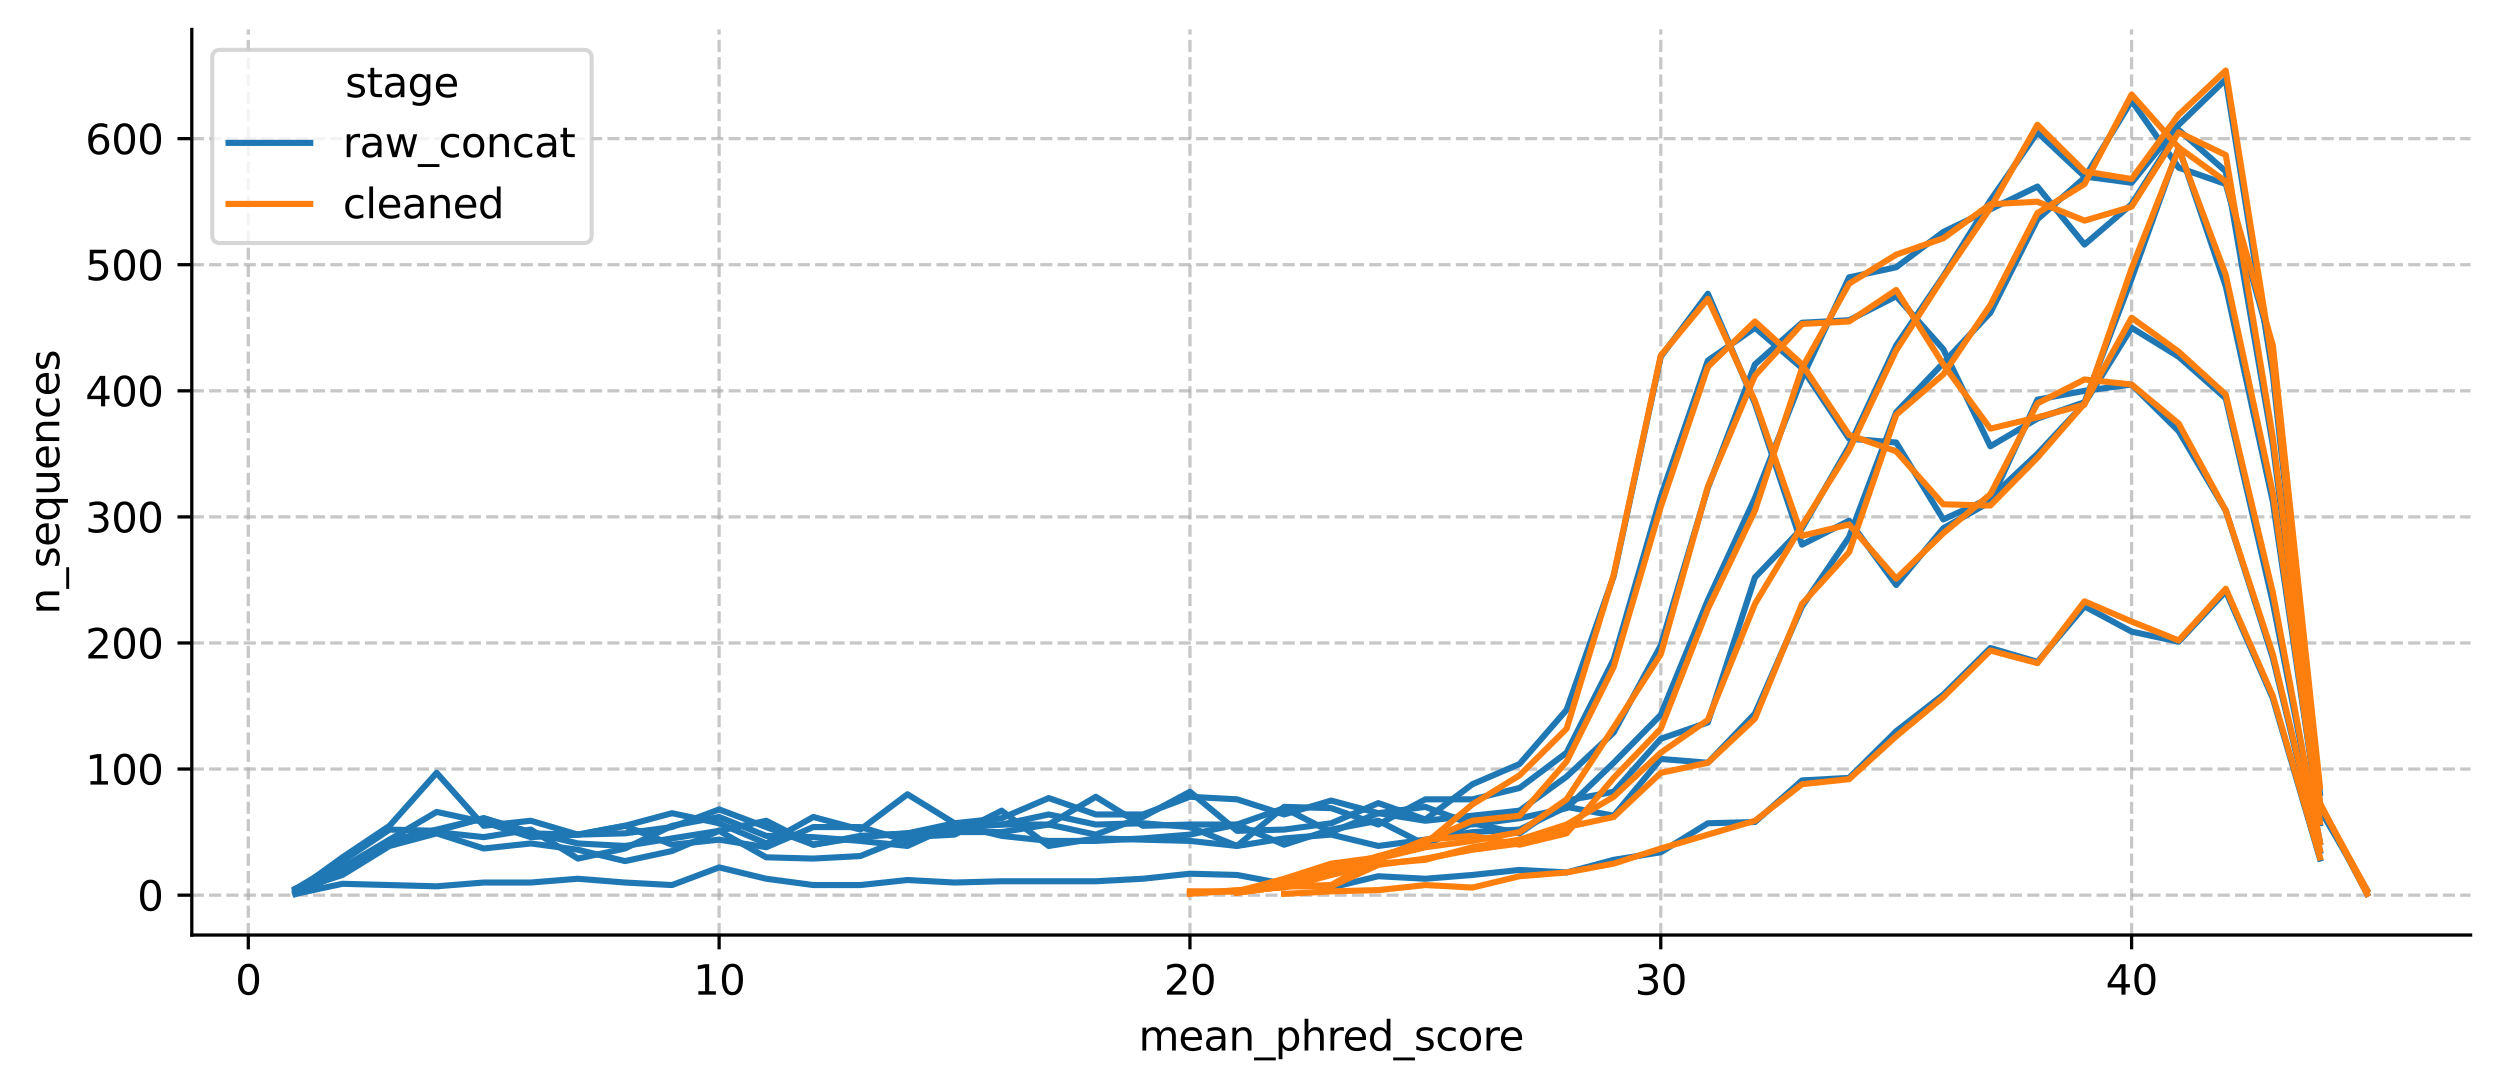<?xml version="1.0" encoding="utf-8" standalone="no"?>
<!DOCTYPE svg PUBLIC "-//W3C//DTD SVG 1.1//EN"
  "http://www.w3.org/Graphics/SVG/1.1/DTD/svg11.dtd">
<svg xmlns:xlink="http://www.w3.org/1999/xlink" width="612.166pt" height="266.794pt" viewBox="0 0 612.166 266.794" xmlns="http://www.w3.org/2000/svg" version="1.1">
 <defs>
  <style type="text/css">*{stroke-linejoin: round; stroke-linecap: butt}</style>
 </defs>
 <g id="figure_1">
  <g id="patch_1">
   <path d="M 0 266.794 
L 612.166 266.794 
L 612.166 0 
L 0 0 
z
" style="fill: #ffffff"/>
  </g>
  <g id="axes_1">
   <g id="patch_2">
    <path d="M 46.966 228.96 
L 604.966 228.96 
L 604.966 7.2 
L 46.966 7.2 
z
" style="fill: #ffffff"/>
   </g>
   <g id="matplotlib.axis_1">
    <g id="xtick_1">
     <g id="line2d_1">
      <path d="M 60.8 228.96 
L 60.8 7.2 
" clip-path="url(#pabe47f60f9)" style="fill: none; stroke-dasharray: 2.96,1.28; stroke-dashoffset: 0; stroke: #b0b0b0; stroke-opacity: 0.7; stroke-width: 0.8"/>
     </g>
     <g id="line2d_2">
      <defs>
       <path id="mdebe758a65" d="M 0 0 
L 0 3.5 
" style="stroke: #000000; stroke-width: 0.8"/>
      </defs>
      <g>
       <use xlink:href="#mdebe758a65" x="60.8" y="228.96" style="stroke: #000000; stroke-width: 0.8"/>
      </g>
     </g>
     <g id="text_1">
      <!-- 0 -->
      <g transform="translate(57.619 243.558) scale(0.1 -0.1)">
       <defs>
        <path id="DejaVuSans-30" d="M 2034 4250 
Q 1547 4250 1301 3770 
Q 1056 3291 1056 2328 
Q 1056 1369 1301 889 
Q 1547 409 2034 409 
Q 2525 409 2770 889 
Q 3016 1369 3016 2328 
Q 3016 3291 2770 3770 
Q 2525 4250 2034 4250 
z
M 2034 4750 
Q 2819 4750 3233 4129 
Q 3647 3509 3647 2328 
Q 3647 1150 3233 529 
Q 2819 -91 2034 -91 
Q 1250 -91 836 529 
Q 422 1150 422 2328 
Q 422 3509 836 4129 
Q 1250 4750 2034 4750 
z
" transform="scale(0.016)"/>
       </defs>
       <use xlink:href="#DejaVuSans-30"/>
      </g>
     </g>
    </g>
    <g id="xtick_2">
     <g id="line2d_3">
      <path d="M 176.09 228.96 
L 176.09 7.2 
" clip-path="url(#pabe47f60f9)" style="fill: none; stroke-dasharray: 2.96,1.28; stroke-dashoffset: 0; stroke: #b0b0b0; stroke-opacity: 0.7; stroke-width: 0.8"/>
     </g>
     <g id="line2d_4">
      <g>
       <use xlink:href="#mdebe758a65" x="176.09" y="228.96" style="stroke: #000000; stroke-width: 0.8"/>
      </g>
     </g>
     <g id="text_2">
      <!-- 10 -->
      <g transform="translate(169.727 243.558) scale(0.1 -0.1)">
       <defs>
        <path id="DejaVuSans-31" d="M 794 531 
L 1825 531 
L 1825 4091 
L 703 3866 
L 703 4441 
L 1819 4666 
L 2450 4666 
L 2450 531 
L 3481 531 
L 3481 0 
L 794 0 
L 794 531 
z
" transform="scale(0.016)"/>
       </defs>
       <use xlink:href="#DejaVuSans-31"/>
       <use xlink:href="#DejaVuSans-30" x="63.623"/>
      </g>
     </g>
    </g>
    <g id="xtick_3">
     <g id="line2d_5">
      <path d="M 291.379 228.96 
L 291.379 7.2 
" clip-path="url(#pabe47f60f9)" style="fill: none; stroke-dasharray: 2.96,1.28; stroke-dashoffset: 0; stroke: #b0b0b0; stroke-opacity: 0.7; stroke-width: 0.8"/>
     </g>
     <g id="line2d_6">
      <g>
       <use xlink:href="#mdebe758a65" x="291.379" y="228.96" style="stroke: #000000; stroke-width: 0.8"/>
      </g>
     </g>
     <g id="text_3">
      <!-- 20 -->
      <g transform="translate(285.016 243.558) scale(0.1 -0.1)">
       <defs>
        <path id="DejaVuSans-32" d="M 1228 531 
L 3431 531 
L 3431 0 
L 469 0 
L 469 531 
Q 828 903 1448 1529 
Q 2069 2156 2228 2338 
Q 2531 2678 2651 2914 
Q 2772 3150 2772 3378 
Q 2772 3750 2511 3984 
Q 2250 4219 1831 4219 
Q 1534 4219 1204 4116 
Q 875 4013 500 3803 
L 500 4441 
Q 881 4594 1212 4672 
Q 1544 4750 1819 4750 
Q 2544 4750 2975 4387 
Q 3406 4025 3406 3419 
Q 3406 3131 3298 2873 
Q 3191 2616 2906 2266 
Q 2828 2175 2409 1742 
Q 1991 1309 1228 531 
z
" transform="scale(0.016)"/>
       </defs>
       <use xlink:href="#DejaVuSans-32"/>
       <use xlink:href="#DejaVuSans-30" x="63.623"/>
      </g>
     </g>
    </g>
    <g id="xtick_4">
     <g id="line2d_7">
      <path d="M 406.668 228.96 
L 406.668 7.2 
" clip-path="url(#pabe47f60f9)" style="fill: none; stroke-dasharray: 2.96,1.28; stroke-dashoffset: 0; stroke: #b0b0b0; stroke-opacity: 0.7; stroke-width: 0.8"/>
     </g>
     <g id="line2d_8">
      <g>
       <use xlink:href="#mdebe758a65" x="406.668" y="228.96" style="stroke: #000000; stroke-width: 0.8"/>
      </g>
     </g>
     <g id="text_4">
      <!-- 30 -->
      <g transform="translate(400.306 243.558) scale(0.1 -0.1)">
       <defs>
        <path id="DejaVuSans-33" d="M 2597 2516 
Q 3050 2419 3304 2112 
Q 3559 1806 3559 1356 
Q 3559 666 3084 287 
Q 2609 -91 1734 -91 
Q 1441 -91 1130 -33 
Q 819 25 488 141 
L 488 750 
Q 750 597 1062 519 
Q 1375 441 1716 441 
Q 2309 441 2620 675 
Q 2931 909 2931 1356 
Q 2931 1769 2642 2001 
Q 2353 2234 1838 2234 
L 1294 2234 
L 1294 2753 
L 1863 2753 
Q 2328 2753 2575 2939 
Q 2822 3125 2822 3475 
Q 2822 3834 2567 4026 
Q 2313 4219 1838 4219 
Q 1578 4219 1281 4162 
Q 984 4106 628 3988 
L 628 4550 
Q 988 4650 1302 4700 
Q 1616 4750 1894 4750 
Q 2613 4750 3031 4423 
Q 3450 4097 3450 3541 
Q 3450 3153 3228 2886 
Q 3006 2619 2597 2516 
z
" transform="scale(0.016)"/>
       </defs>
       <use xlink:href="#DejaVuSans-33"/>
       <use xlink:href="#DejaVuSans-30" x="63.623"/>
      </g>
     </g>
    </g>
    <g id="xtick_5">
     <g id="line2d_9">
      <path d="M 521.957 228.96 
L 521.957 7.2 
" clip-path="url(#pabe47f60f9)" style="fill: none; stroke-dasharray: 2.96,1.28; stroke-dashoffset: 0; stroke: #b0b0b0; stroke-opacity: 0.7; stroke-width: 0.8"/>
     </g>
     <g id="line2d_10">
      <g>
       <use xlink:href="#mdebe758a65" x="521.957" y="228.96" style="stroke: #000000; stroke-width: 0.8"/>
      </g>
     </g>
     <g id="text_5">
      <!-- 40 -->
      <g transform="translate(515.595 243.558) scale(0.1 -0.1)">
       <defs>
        <path id="DejaVuSans-34" d="M 2419 4116 
L 825 1625 
L 2419 1625 
L 2419 4116 
z
M 2253 4666 
L 3047 4666 
L 3047 1625 
L 3713 1625 
L 3713 1100 
L 3047 1100 
L 3047 0 
L 2419 0 
L 2419 1100 
L 313 1100 
L 313 1709 
L 2253 4666 
z
" transform="scale(0.016)"/>
       </defs>
       <use xlink:href="#DejaVuSans-34"/>
       <use xlink:href="#DejaVuSans-30" x="63.623"/>
      </g>
     </g>
    </g>
    <g id="text_6">
     <!-- mean_phred_score -->
     <g transform="translate(278.816 257.237) scale(0.1 -0.1)">
      <defs>
       <path id="DejaVuSans-6d" d="M 3328 2828 
Q 3544 3216 3844 3400 
Q 4144 3584 4550 3584 
Q 5097 3584 5394 3201 
Q 5691 2819 5691 2113 
L 5691 0 
L 5113 0 
L 5113 2094 
Q 5113 2597 4934 2840 
Q 4756 3084 4391 3084 
Q 3944 3084 3684 2787 
Q 3425 2491 3425 1978 
L 3425 0 
L 2847 0 
L 2847 2094 
Q 2847 2600 2669 2842 
Q 2491 3084 2119 3084 
Q 1678 3084 1418 2786 
Q 1159 2488 1159 1978 
L 1159 0 
L 581 0 
L 581 3500 
L 1159 3500 
L 1159 2956 
Q 1356 3278 1631 3431 
Q 1906 3584 2284 3584 
Q 2666 3584 2933 3390 
Q 3200 3197 3328 2828 
z
" transform="scale(0.016)"/>
       <path id="DejaVuSans-65" d="M 3597 1894 
L 3597 1613 
L 953 1613 
Q 991 1019 1311 708 
Q 1631 397 2203 397 
Q 2534 397 2845 478 
Q 3156 559 3463 722 
L 3463 178 
Q 3153 47 2828 -22 
Q 2503 -91 2169 -91 
Q 1331 -91 842 396 
Q 353 884 353 1716 
Q 353 2575 817 3079 
Q 1281 3584 2069 3584 
Q 2775 3584 3186 3129 
Q 3597 2675 3597 1894 
z
M 3022 2063 
Q 3016 2534 2758 2815 
Q 2500 3097 2075 3097 
Q 1594 3097 1305 2825 
Q 1016 2553 972 2059 
L 3022 2063 
z
" transform="scale(0.016)"/>
       <path id="DejaVuSans-61" d="M 2194 1759 
Q 1497 1759 1228 1600 
Q 959 1441 959 1056 
Q 959 750 1161 570 
Q 1363 391 1709 391 
Q 2188 391 2477 730 
Q 2766 1069 2766 1631 
L 2766 1759 
L 2194 1759 
z
M 3341 1997 
L 3341 0 
L 2766 0 
L 2766 531 
Q 2569 213 2275 61 
Q 1981 -91 1556 -91 
Q 1019 -91 701 211 
Q 384 513 384 1019 
Q 384 1609 779 1909 
Q 1175 2209 1959 2209 
L 2766 2209 
L 2766 2266 
Q 2766 2663 2505 2880 
Q 2244 3097 1772 3097 
Q 1472 3097 1187 3025 
Q 903 2953 641 2809 
L 641 3341 
Q 956 3463 1253 3523 
Q 1550 3584 1831 3584 
Q 2591 3584 2966 3190 
Q 3341 2797 3341 1997 
z
" transform="scale(0.016)"/>
       <path id="DejaVuSans-6e" d="M 3513 2113 
L 3513 0 
L 2938 0 
L 2938 2094 
Q 2938 2591 2744 2837 
Q 2550 3084 2163 3084 
Q 1697 3084 1428 2787 
Q 1159 2491 1159 1978 
L 1159 0 
L 581 0 
L 581 3500 
L 1159 3500 
L 1159 2956 
Q 1366 3272 1645 3428 
Q 1925 3584 2291 3584 
Q 2894 3584 3203 3211 
Q 3513 2838 3513 2113 
z
" transform="scale(0.016)"/>
       <path id="DejaVuSans-5f" d="M 3263 -1063 
L 3263 -1509 
L -63 -1509 
L -63 -1063 
L 3263 -1063 
z
" transform="scale(0.016)"/>
       <path id="DejaVuSans-70" d="M 1159 525 
L 1159 -1331 
L 581 -1331 
L 581 3500 
L 1159 3500 
L 1159 2969 
Q 1341 3281 1617 3432 
Q 1894 3584 2278 3584 
Q 2916 3584 3314 3078 
Q 3713 2572 3713 1747 
Q 3713 922 3314 415 
Q 2916 -91 2278 -91 
Q 1894 -91 1617 61 
Q 1341 213 1159 525 
z
M 3116 1747 
Q 3116 2381 2855 2742 
Q 2594 3103 2138 3103 
Q 1681 3103 1420 2742 
Q 1159 2381 1159 1747 
Q 1159 1113 1420 752 
Q 1681 391 2138 391 
Q 2594 391 2855 752 
Q 3116 1113 3116 1747 
z
" transform="scale(0.016)"/>
       <path id="DejaVuSans-68" d="M 3513 2113 
L 3513 0 
L 2938 0 
L 2938 2094 
Q 2938 2591 2744 2837 
Q 2550 3084 2163 3084 
Q 1697 3084 1428 2787 
Q 1159 2491 1159 1978 
L 1159 0 
L 581 0 
L 581 4863 
L 1159 4863 
L 1159 2956 
Q 1366 3272 1645 3428 
Q 1925 3584 2291 3584 
Q 2894 3584 3203 3211 
Q 3513 2838 3513 2113 
z
" transform="scale(0.016)"/>
       <path id="DejaVuSans-72" d="M 2631 2963 
Q 2534 3019 2420 3045 
Q 2306 3072 2169 3072 
Q 1681 3072 1420 2755 
Q 1159 2438 1159 1844 
L 1159 0 
L 581 0 
L 581 3500 
L 1159 3500 
L 1159 2956 
Q 1341 3275 1631 3429 
Q 1922 3584 2338 3584 
Q 2397 3584 2469 3576 
Q 2541 3569 2628 3553 
L 2631 2963 
z
" transform="scale(0.016)"/>
       <path id="DejaVuSans-64" d="M 2906 2969 
L 2906 4863 
L 3481 4863 
L 3481 0 
L 2906 0 
L 2906 525 
Q 2725 213 2448 61 
Q 2172 -91 1784 -91 
Q 1150 -91 751 415 
Q 353 922 353 1747 
Q 353 2572 751 3078 
Q 1150 3584 1784 3584 
Q 2172 3584 2448 3432 
Q 2725 3281 2906 2969 
z
M 947 1747 
Q 947 1113 1208 752 
Q 1469 391 1925 391 
Q 2381 391 2643 752 
Q 2906 1113 2906 1747 
Q 2906 2381 2643 2742 
Q 2381 3103 1925 3103 
Q 1469 3103 1208 2742 
Q 947 2381 947 1747 
z
" transform="scale(0.016)"/>
       <path id="DejaVuSans-73" d="M 2834 3397 
L 2834 2853 
Q 2591 2978 2328 3040 
Q 2066 3103 1784 3103 
Q 1356 3103 1142 2972 
Q 928 2841 928 2578 
Q 928 2378 1081 2264 
Q 1234 2150 1697 2047 
L 1894 2003 
Q 2506 1872 2764 1633 
Q 3022 1394 3022 966 
Q 3022 478 2636 193 
Q 2250 -91 1575 -91 
Q 1294 -91 989 -36 
Q 684 19 347 128 
L 347 722 
Q 666 556 975 473 
Q 1284 391 1588 391 
Q 1994 391 2212 530 
Q 2431 669 2431 922 
Q 2431 1156 2273 1281 
Q 2116 1406 1581 1522 
L 1381 1569 
Q 847 1681 609 1914 
Q 372 2147 372 2553 
Q 372 3047 722 3315 
Q 1072 3584 1716 3584 
Q 2034 3584 2315 3537 
Q 2597 3491 2834 3397 
z
" transform="scale(0.016)"/>
       <path id="DejaVuSans-63" d="M 3122 3366 
L 3122 2828 
Q 2878 2963 2633 3030 
Q 2388 3097 2138 3097 
Q 1578 3097 1268 2742 
Q 959 2388 959 1747 
Q 959 1106 1268 751 
Q 1578 397 2138 397 
Q 2388 397 2633 464 
Q 2878 531 3122 666 
L 3122 134 
Q 2881 22 2623 -34 
Q 2366 -91 2075 -91 
Q 1284 -91 818 406 
Q 353 903 353 1747 
Q 353 2603 823 3093 
Q 1294 3584 2113 3584 
Q 2378 3584 2631 3529 
Q 2884 3475 3122 3366 
z
" transform="scale(0.016)"/>
       <path id="DejaVuSans-6f" d="M 1959 3097 
Q 1497 3097 1228 2736 
Q 959 2375 959 1747 
Q 959 1119 1226 758 
Q 1494 397 1959 397 
Q 2419 397 2687 759 
Q 2956 1122 2956 1747 
Q 2956 2369 2687 2733 
Q 2419 3097 1959 3097 
z
M 1959 3584 
Q 2709 3584 3137 3096 
Q 3566 2609 3566 1747 
Q 3566 888 3137 398 
Q 2709 -91 1959 -91 
Q 1206 -91 779 398 
Q 353 888 353 1747 
Q 353 2609 779 3096 
Q 1206 3584 1959 3584 
z
" transform="scale(0.016)"/>
      </defs>
      <use xlink:href="#DejaVuSans-6d"/>
      <use xlink:href="#DejaVuSans-65" x="97.412"/>
      <use xlink:href="#DejaVuSans-61" x="158.936"/>
      <use xlink:href="#DejaVuSans-6e" x="220.215"/>
      <use xlink:href="#DejaVuSans-5f" x="283.594"/>
      <use xlink:href="#DejaVuSans-70" x="333.594"/>
      <use xlink:href="#DejaVuSans-68" x="397.07"/>
      <use xlink:href="#DejaVuSans-72" x="460.449"/>
      <use xlink:href="#DejaVuSans-65" x="499.312"/>
      <use xlink:href="#DejaVuSans-64" x="560.836"/>
      <use xlink:href="#DejaVuSans-5f" x="624.312"/>
      <use xlink:href="#DejaVuSans-73" x="674.312"/>
      <use xlink:href="#DejaVuSans-63" x="726.412"/>
      <use xlink:href="#DejaVuSans-6f" x="781.393"/>
      <use xlink:href="#DejaVuSans-72" x="842.574"/>
      <use xlink:href="#DejaVuSans-65" x="881.438"/>
     </g>
    </g>
   </g>
   <g id="matplotlib.axis_2">
    <g id="ytick_1">
     <g id="line2d_11">
      <path d="M 46.966 219.189 
L 604.966 219.189 
" clip-path="url(#pabe47f60f9)" style="fill: none; stroke-dasharray: 2.96,1.28; stroke-dashoffset: 0; stroke: #b0b0b0; stroke-opacity: 0.7; stroke-width: 0.8"/>
     </g>
     <g id="line2d_12">
      <defs>
       <path id="mecc3ca856c" d="M 0 0 
L -3.5 0 
" style="stroke: #000000; stroke-width: 0.8"/>
      </defs>
      <g>
       <use xlink:href="#mecc3ca856c" x="46.966" y="219.189" style="stroke: #000000; stroke-width: 0.8"/>
      </g>
     </g>
     <g id="text_7">
      <!-- 0 -->
      <g transform="translate(33.603 222.988) scale(0.1 -0.1)">
       <use xlink:href="#DejaVuSans-30"/>
      </g>
     </g>
    </g>
    <g id="ytick_2">
     <g id="line2d_13">
      <path d="M 46.966 188.316 
L 604.966 188.316 
" clip-path="url(#pabe47f60f9)" style="fill: none; stroke-dasharray: 2.96,1.28; stroke-dashoffset: 0; stroke: #b0b0b0; stroke-opacity: 0.7; stroke-width: 0.8"/>
     </g>
     <g id="line2d_14">
      <g>
       <use xlink:href="#mecc3ca856c" x="46.966" y="188.316" style="stroke: #000000; stroke-width: 0.8"/>
      </g>
     </g>
     <g id="text_8">
      <!-- 100 -->
      <g transform="translate(20.878 192.115) scale(0.1 -0.1)">
       <use xlink:href="#DejaVuSans-31"/>
       <use xlink:href="#DejaVuSans-30" x="63.623"/>
       <use xlink:href="#DejaVuSans-30" x="127.246"/>
      </g>
     </g>
    </g>
    <g id="ytick_3">
     <g id="line2d_15">
      <path d="M 46.966 157.443 
L 604.966 157.443 
" clip-path="url(#pabe47f60f9)" style="fill: none; stroke-dasharray: 2.96,1.28; stroke-dashoffset: 0; stroke: #b0b0b0; stroke-opacity: 0.7; stroke-width: 0.8"/>
     </g>
     <g id="line2d_16">
      <g>
       <use xlink:href="#mecc3ca856c" x="46.966" y="157.443" style="stroke: #000000; stroke-width: 0.8"/>
      </g>
     </g>
     <g id="text_9">
      <!-- 200 -->
      <g transform="translate(20.878 161.242) scale(0.1 -0.1)">
       <use xlink:href="#DejaVuSans-32"/>
       <use xlink:href="#DejaVuSans-30" x="63.623"/>
       <use xlink:href="#DejaVuSans-30" x="127.246"/>
      </g>
     </g>
    </g>
    <g id="ytick_4">
     <g id="line2d_17">
      <path d="M 46.966 126.57 
L 604.966 126.57 
" clip-path="url(#pabe47f60f9)" style="fill: none; stroke-dasharray: 2.96,1.28; stroke-dashoffset: 0; stroke: #b0b0b0; stroke-opacity: 0.7; stroke-width: 0.8"/>
     </g>
     <g id="line2d_18">
      <g>
       <use xlink:href="#mecc3ca856c" x="46.966" y="126.57" style="stroke: #000000; stroke-width: 0.8"/>
      </g>
     </g>
     <g id="text_10">
      <!-- 300 -->
      <g transform="translate(20.878 130.369) scale(0.1 -0.1)">
       <use xlink:href="#DejaVuSans-33"/>
       <use xlink:href="#DejaVuSans-30" x="63.623"/>
       <use xlink:href="#DejaVuSans-30" x="127.246"/>
      </g>
     </g>
    </g>
    <g id="ytick_5">
     <g id="line2d_19">
      <path d="M 46.966 95.697 
L 604.966 95.697 
" clip-path="url(#pabe47f60f9)" style="fill: none; stroke-dasharray: 2.96,1.28; stroke-dashoffset: 0; stroke: #b0b0b0; stroke-opacity: 0.7; stroke-width: 0.8"/>
     </g>
     <g id="line2d_20">
      <g>
       <use xlink:href="#mecc3ca856c" x="46.966" y="95.697" style="stroke: #000000; stroke-width: 0.8"/>
      </g>
     </g>
     <g id="text_11">
      <!-- 400 -->
      <g transform="translate(20.878 99.496) scale(0.1 -0.1)">
       <use xlink:href="#DejaVuSans-34"/>
       <use xlink:href="#DejaVuSans-30" x="63.623"/>
       <use xlink:href="#DejaVuSans-30" x="127.246"/>
      </g>
     </g>
    </g>
    <g id="ytick_6">
     <g id="line2d_21">
      <path d="M 46.966 64.824 
L 604.966 64.824 
" clip-path="url(#pabe47f60f9)" style="fill: none; stroke-dasharray: 2.96,1.28; stroke-dashoffset: 0; stroke: #b0b0b0; stroke-opacity: 0.7; stroke-width: 0.8"/>
     </g>
     <g id="line2d_22">
      <g>
       <use xlink:href="#mecc3ca856c" x="46.966" y="64.824" style="stroke: #000000; stroke-width: 0.8"/>
      </g>
     </g>
     <g id="text_12">
      <!-- 500 -->
      <g transform="translate(20.878 68.623) scale(0.1 -0.1)">
       <defs>
        <path id="DejaVuSans-35" d="M 691 4666 
L 3169 4666 
L 3169 4134 
L 1269 4134 
L 1269 2991 
Q 1406 3038 1543 3061 
Q 1681 3084 1819 3084 
Q 2600 3084 3056 2656 
Q 3513 2228 3513 1497 
Q 3513 744 3044 326 
Q 2575 -91 1722 -91 
Q 1428 -91 1123 -41 
Q 819 9 494 109 
L 494 744 
Q 775 591 1075 516 
Q 1375 441 1709 441 
Q 2250 441 2565 725 
Q 2881 1009 2881 1497 
Q 2881 1984 2565 2268 
Q 2250 2553 1709 2553 
Q 1456 2553 1204 2497 
Q 953 2441 691 2322 
L 691 4666 
z
" transform="scale(0.016)"/>
       </defs>
       <use xlink:href="#DejaVuSans-35"/>
       <use xlink:href="#DejaVuSans-30" x="63.623"/>
       <use xlink:href="#DejaVuSans-30" x="127.246"/>
      </g>
     </g>
    </g>
    <g id="ytick_7">
     <g id="line2d_23">
      <path d="M 46.966 33.951 
L 604.966 33.951 
" clip-path="url(#pabe47f60f9)" style="fill: none; stroke-dasharray: 2.96,1.28; stroke-dashoffset: 0; stroke: #b0b0b0; stroke-opacity: 0.7; stroke-width: 0.8"/>
     </g>
     <g id="line2d_24">
      <g>
       <use xlink:href="#mecc3ca856c" x="46.966" y="33.951" style="stroke: #000000; stroke-width: 0.8"/>
      </g>
     </g>
     <g id="text_13">
      <!-- 600 -->
      <g transform="translate(20.878 37.751) scale(0.1 -0.1)">
       <defs>
        <path id="DejaVuSans-36" d="M 2113 2584 
Q 1688 2584 1439 2293 
Q 1191 2003 1191 1497 
Q 1191 994 1439 701 
Q 1688 409 2113 409 
Q 2538 409 2786 701 
Q 3034 994 3034 1497 
Q 3034 2003 2786 2293 
Q 2538 2584 2113 2584 
z
M 3366 4563 
L 3366 3988 
Q 3128 4100 2886 4159 
Q 2644 4219 2406 4219 
Q 1781 4219 1451 3797 
Q 1122 3375 1075 2522 
Q 1259 2794 1537 2939 
Q 1816 3084 2150 3084 
Q 2853 3084 3261 2657 
Q 3669 2231 3669 1497 
Q 3669 778 3244 343 
Q 2819 -91 2113 -91 
Q 1303 -91 875 529 
Q 447 1150 447 2328 
Q 447 3434 972 4092 
Q 1497 4750 2381 4750 
Q 2619 4750 2861 4703 
Q 3103 4656 3366 4563 
z
" transform="scale(0.016)"/>
       </defs>
       <use xlink:href="#DejaVuSans-36"/>
       <use xlink:href="#DejaVuSans-30" x="63.623"/>
       <use xlink:href="#DejaVuSans-30" x="127.246"/>
      </g>
     </g>
    </g>
    <g id="text_14">
     <!-- n_sequences -->
     <g transform="translate(14.52 150.449) rotate(-90) scale(0.1 -0.1)">
      <defs>
       <path id="DejaVuSans-71" d="M 947 1747 
Q 947 1113 1208 752 
Q 1469 391 1925 391 
Q 2381 391 2643 752 
Q 2906 1113 2906 1747 
Q 2906 2381 2643 2742 
Q 2381 3103 1925 3103 
Q 1469 3103 1208 2742 
Q 947 2381 947 1747 
z
M 2906 525 
Q 2725 213 2448 61 
Q 2172 -91 1784 -91 
Q 1150 -91 751 415 
Q 353 922 353 1747 
Q 353 2572 751 3078 
Q 1150 3584 1784 3584 
Q 2172 3584 2448 3432 
Q 2725 3281 2906 2969 
L 2906 3500 
L 3481 3500 
L 3481 -1331 
L 2906 -1331 
L 2906 525 
z
" transform="scale(0.016)"/>
       <path id="DejaVuSans-75" d="M 544 1381 
L 544 3500 
L 1119 3500 
L 1119 1403 
Q 1119 906 1312 657 
Q 1506 409 1894 409 
Q 2359 409 2629 706 
Q 2900 1003 2900 1516 
L 2900 3500 
L 3475 3500 
L 3475 0 
L 2900 0 
L 2900 538 
Q 2691 219 2414 64 
Q 2138 -91 1772 -91 
Q 1169 -91 856 284 
Q 544 659 544 1381 
z
M 1991 3584 
L 1991 3584 
z
" transform="scale(0.016)"/>
      </defs>
      <use xlink:href="#DejaVuSans-6e"/>
      <use xlink:href="#DejaVuSans-5f" x="63.379"/>
      <use xlink:href="#DejaVuSans-73" x="113.379"/>
      <use xlink:href="#DejaVuSans-65" x="165.479"/>
      <use xlink:href="#DejaVuSans-71" x="227.002"/>
      <use xlink:href="#DejaVuSans-75" x="290.479"/>
      <use xlink:href="#DejaVuSans-65" x="353.857"/>
      <use xlink:href="#DejaVuSans-6e" x="415.381"/>
      <use xlink:href="#DejaVuSans-63" x="478.76"/>
      <use xlink:href="#DejaVuSans-65" x="533.74"/>
      <use xlink:href="#DejaVuSans-73" x="595.264"/>
     </g>
    </g>
   </g>
   <g id="line2d_25">
    <path d="M 72.329 217.954 
L 83.858 214.249 
L 95.387 207.148 
L 106.916 204.061 
L 118.445 207.766 
L 129.974 206.531 
L 141.503 208.074 
L 153.032 210.853 
L 164.561 208.383 
L 176.09 203.444 
L 187.619 209.927 
L 199.147 210.236 
L 210.676 209.618 
L 222.205 204.987 
L 233.734 204.37 
L 245.263 198.504 
L 256.792 207.148 
L 268.321 205.296 
L 279.85 205.605 
L 291.379 205.913 
L 302.908 207.148 
L 314.437 205.296 
L 325.966 204.37 
L 337.495 207.148 
L 349.023 205.605 
L 360.552 203.752 
L 372.081 203.135 
L 383.61 197.578 
L 395.139 199.739 
L 406.668 185.846 
L 418.197 186.772 
L 429.726 174.732 
L 441.255 148.49 
L 452.784 131.51 
L 464.313 100.946 
L 475.842 88.905 
L 487.371 76.556 
L 498.9 53.71 
L 510.428 43.522 
L 521.957 24.689 
L 533.486 41.052 
L 545.015 45.066 
L 556.544 85.818 
L 568.073 194.182 
" clip-path="url(#pabe47f60f9)" style="fill: none; stroke: #1f77b4; stroke-width: 1.5; stroke-linecap: square"/>
   </g>
   <g id="line2d_26">
    <path d="M 72.329 218.88 
L 83.858 213.632 
L 95.387 205.605 
L 106.916 203.752 
L 118.445 204.987 
L 129.974 203.135 
L 141.503 210.236 
L 153.032 207.766 
L 164.561 202.209 
L 176.09 200.048 
L 187.619 204.678 
L 199.147 204.987 
L 210.676 205.913 
L 222.205 207.148 
L 233.734 201.9 
L 245.263 204.678 
L 256.792 205.913 
L 268.321 205.913 
L 279.85 205.296 
L 291.379 204.37 
L 302.908 201.9 
L 314.437 206.84 
L 325.966 203.135 
L 337.495 200.974 
L 349.023 206.84 
L 360.552 201.591 
L 372.081 204.061 
L 383.61 196.034 
L 395.139 193.873 
L 406.668 180.906 
L 418.197 176.893 
L 429.726 141.389 
L 441.255 129.349 
L 452.784 109.281 
L 464.313 84.583 
L 475.842 67.603 
L 487.371 49.079 
L 498.9 32.408 
L 510.428 43.213 
L 521.957 44.757 
L 533.486 30.555 
L 545.015 19.441 
L 556.544 91.684 
L 568.073 196.96 
L 579.602 218.88 
" clip-path="url(#pabe47f60f9)" style="fill: none; stroke: #1f77b4; stroke-width: 1.5; stroke-linecap: square"/>
   </g>
   <g id="line2d_27">
    <path d="M 72.329 217.954 
L 83.858 212.397 
L 95.387 205.605 
L 106.916 198.813 
L 118.445 201.282 
L 129.974 204.987 
L 141.503 204.37 
L 153.032 204.061 
L 164.561 202.517 
L 176.09 198.195 
L 187.619 202.517 
L 199.147 206.84 
L 210.676 204.987 
L 222.205 204.061 
L 233.734 203.752 
L 245.263 203.752 
L 256.792 201.9 
L 268.321 195.108 
L 279.85 202.209 
L 291.379 201.9 
L 302.908 201.9 
L 314.437 197.886 
L 325.966 203.752 
L 337.495 199.121 
L 349.023 197.578 
L 360.552 201.9 
L 372.081 200.356 
L 383.61 197.886 
L 395.139 186.772 
L 406.668 175.04 
L 418.197 146.946 
L 429.726 121.939 
L 441.255 92.61 
L 452.784 67.912 
L 464.313 65.442 
L 475.842 56.797 
L 487.371 51.24 
L 498.9 45.683 
L 510.428 59.885 
L 521.957 50.005 
L 533.486 31.79 
L 545.015 41.978 
L 556.544 108.972 
L 568.073 198.195 
L 579.602 217.954 
" clip-path="url(#pabe47f60f9)" style="fill: none; stroke: #1f77b4; stroke-width: 1.5; stroke-linecap: square"/>
   </g>
   <g id="line2d_28">
    <path d="M 72.329 218.263 
L 83.858 209.927 
L 95.387 202.209 
L 106.916 189.242 
L 118.445 202.209 
L 129.974 200.974 
L 141.503 204.37 
L 153.032 202.209 
L 164.561 199.121 
L 176.09 201.591 
L 187.619 206.531 
L 199.147 200.048 
L 210.676 203.135 
L 222.205 194.49 
L 233.734 201.591 
L 245.263 200.356 
L 256.792 195.417 
L 268.321 199.43 
L 279.85 199.43 
L 291.379 195.108 
L 302.908 195.725 
L 314.437 199.43 
L 325.966 196.034 
L 337.495 199.121 
L 349.023 200.974 
L 360.552 199.739 
L 372.081 198.504 
L 383.61 190.168 
L 395.139 179.363 
L 406.668 158.06 
L 418.197 119.469 
L 429.726 89.214 
L 441.255 79.026 
L 452.784 78.408 
L 464.313 72.542 
L 475.842 85.509 
L 487.371 109.281 
L 498.9 102.489 
L 510.428 98.476 
L 521.957 68.22 
L 533.486 36.112 
L 545.015 70.073 
L 556.544 122.865 
L 568.073 201.591 
" clip-path="url(#pabe47f60f9)" style="fill: none; stroke: #1f77b4; stroke-width: 1.5; stroke-linecap: square"/>
   </g>
   <g id="line2d_29">
    <path d="M 72.329 217.645 
L 83.858 210.853 
L 95.387 203.135 
L 106.916 203.444 
L 118.445 200.356 
L 129.974 204.061 
L 141.503 204.37 
L 153.032 202.209 
L 164.561 206.84 
L 176.09 205.605 
L 187.619 207.457 
L 199.147 202.517 
L 210.676 202.517 
L 222.205 205.913 
L 233.734 202.826 
L 245.263 201.9 
L 256.792 199.43 
L 268.321 201.9 
L 279.85 201.591 
L 291.379 202.517 
L 302.908 207.148 
L 314.437 197.578 
L 325.966 197.886 
L 337.495 201.9 
L 349.023 195.725 
L 360.552 195.725 
L 372.081 192.947 
L 383.61 184.302 
L 395.139 161.456 
L 406.668 121.63 
L 418.197 88.288 
L 429.726 80.261 
L 441.255 90.14 
L 452.784 107.429 
L 464.313 108.355 
L 475.842 127.188 
L 487.371 121.939 
L 498.9 111.134 
L 510.428 98.784 
L 521.957 80.261 
L 533.486 87.361 
L 545.015 97.55 
L 556.544 147.564 
L 568.073 206.222 
" clip-path="url(#pabe47f60f9)" style="fill: none; stroke: #1f77b4; stroke-width: 1.5; stroke-linecap: square"/>
   </g>
   <g id="line2d_30">
    <path d="M 72.329 217.645 
L 83.858 212.705 
L 95.387 205.913 
L 106.916 203.135 
L 118.445 200.356 
L 129.974 203.752 
L 141.503 206.531 
L 153.032 207.148 
L 164.561 205.296 
L 176.09 203.444 
L 187.619 200.974 
L 199.147 206.84 
L 210.676 204.678 
L 222.205 204.061 
L 233.734 201.591 
L 245.263 201.9 
L 256.792 201.9 
L 268.321 204.37 
L 279.85 200.048 
L 291.379 193.873 
L 302.908 203.444 
L 314.437 203.135 
L 325.966 201.591 
L 337.495 196.652 
L 349.023 200.665 
L 360.552 192.021 
L 372.081 187.081 
L 383.61 173.806 
L 395.139 141.08 
L 406.668 87.361 
L 418.197 71.925 
L 429.726 98.784 
L 441.255 133.362 
L 452.784 127.496 
L 464.313 143.241 
L 475.842 129.349 
L 487.371 122.865 
L 498.9 97.858 
L 510.428 95.697 
L 521.957 94.154 
L 533.486 105.576 
L 545.015 125.026 
L 556.544 161.148 
L 568.073 208.383 
" clip-path="url(#pabe47f60f9)" style="fill: none; stroke: #1f77b4; stroke-width: 1.5; stroke-linecap: square"/>
   </g>
   <g id="line2d_31">
    <path d="M 72.329 218.88 
L 83.858 216.41 
L 95.387 216.719 
L 106.916 217.028 
L 118.445 216.101 
L 129.974 216.101 
L 141.503 215.175 
L 153.032 216.101 
L 164.561 216.719 
L 176.09 212.397 
L 187.619 215.175 
L 199.147 216.719 
L 210.676 216.719 
L 222.205 215.484 
L 233.734 216.101 
L 245.263 215.793 
L 256.792 215.793 
L 268.321 215.793 
L 279.85 215.175 
L 291.379 213.94 
L 302.908 214.249 
L 314.437 216.41 
L 325.966 217.336 
L 337.495 214.558 
L 349.023 215.175 
L 360.552 214.249 
L 372.081 213.014 
L 383.61 213.632 
L 395.139 210.544 
L 406.668 208.692 
L 418.197 201.591 
L 429.726 201.282 
L 441.255 191.094 
L 452.784 190.477 
L 464.313 179.054 
L 475.842 170.101 
L 487.371 158.678 
L 498.9 162.074 
L 510.428 148.49 
L 521.957 154.664 
L 533.486 157.134 
L 545.015 144.785 
L 556.544 171.027 
L 568.073 210.236 
" clip-path="url(#pabe47f60f9)" style="fill: none; stroke: #1f77b4; stroke-width: 1.5; stroke-linecap: square"/>
   </g>
   <g id="line2d_32">
    <path d="M 302.908 218.571 
L 314.437 217.028 
L 325.966 217.028 
L 337.495 211.779 
L 349.023 210.236 
L 360.552 208.074 
L 372.081 206.531 
L 383.61 202.517 
L 395.139 200.048 
L 406.668 189.242 
L 418.197 186.772 
L 429.726 175.967 
L 441.255 147.872 
L 452.784 135.214 
L 464.313 101.563 
L 475.842 91.684 
L 487.371 74.704 
L 498.9 52.166 
L 510.428 45.066 
L 521.957 23.146 
L 533.486 36.112 
L 545.015 44.448 
L 556.544 84.583 
L 568.073 192.638 
" clip-path="url(#pabe47f60f9)" style="fill: none; stroke: #ff7f0e; stroke-width: 1.5; stroke-linecap: square"/>
   </g>
   <g id="line2d_33">
    <path d="M 291.379 218.88 
L 302.908 217.954 
L 314.437 217.336 
L 325.966 214.249 
L 337.495 211.471 
L 349.023 210.544 
L 360.552 207.457 
L 372.081 205.605 
L 383.61 201.9 
L 395.139 195.108 
L 406.668 184.302 
L 418.197 176.275 
L 429.726 147.872 
L 441.255 128.731 
L 452.784 110.207 
L 464.313 85.818 
L 475.842 67.912 
L 487.371 50.931 
L 498.9 30.555 
L 510.428 41.978 
L 521.957 43.831 
L 533.486 28.086 
L 545.015 17.28 
L 556.544 89.214 
L 568.073 196.652 
L 579.602 218.88 
" clip-path="url(#pabe47f60f9)" style="fill: none; stroke: #ff7f0e; stroke-width: 1.5; stroke-linecap: square"/>
   </g>
   <g id="line2d_34">
    <path d="M 302.908 218.571 
L 314.437 217.028 
L 325.966 216.719 
L 337.495 210.236 
L 349.023 205.605 
L 360.552 204.678 
L 372.081 206.84 
L 383.61 204.061 
L 395.139 190.477 
L 406.668 178.437 
L 418.197 149.107 
L 429.726 125.026 
L 441.255 90.14 
L 452.784 69.455 
L 464.313 62.354 
L 475.842 58.341 
L 487.371 50.005 
L 498.9 49.388 
L 510.428 54.019 
L 521.957 50.623 
L 533.486 32.408 
L 545.015 37.965 
L 556.544 107.12 
L 568.073 196.96 
L 579.602 217.954 
" clip-path="url(#pabe47f60f9)" style="fill: none; stroke: #ff7f0e; stroke-width: 1.5; stroke-linecap: square"/>
   </g>
   <g id="line2d_35">
    <path d="M 291.379 218.571 
L 302.908 218.263 
L 314.437 216.101 
L 325.966 212.705 
L 337.495 210.236 
L 349.023 207.457 
L 360.552 205.913 
L 372.081 203.752 
L 383.61 195.725 
L 395.139 178.128 
L 406.668 160.222 
L 418.197 119.161 
L 429.726 91.992 
L 441.255 79.335 
L 452.784 78.717 
L 464.313 70.999 
L 475.842 89.214 
L 487.371 104.959 
L 498.9 102.18 
L 510.428 99.093 
L 521.957 65.75 
L 533.486 36.421 
L 545.015 67.294 
L 556.544 120.704 
L 568.073 201.282 
" clip-path="url(#pabe47f60f9)" style="fill: none; stroke: #ff7f0e; stroke-width: 1.5; stroke-linecap: square"/>
   </g>
   <g id="line2d_36">
    <path d="M 291.379 218.263 
L 302.908 218.263 
L 314.437 215.175 
L 325.966 211.471 
L 337.495 209.927 
L 349.023 205.913 
L 360.552 200.974 
L 372.081 199.739 
L 383.61 186.463 
L 395.139 163.309 
L 406.668 124.1 
L 418.197 89.831 
L 429.726 78.717 
L 441.255 89.214 
L 452.784 106.503 
L 464.313 110.516 
L 475.842 123.483 
L 487.371 123.791 
L 498.9 112.06 
L 510.428 98.784 
L 521.957 77.791 
L 533.486 86.127 
L 545.015 96.623 
L 556.544 145.094 
L 568.073 206.222 
" clip-path="url(#pabe47f60f9)" style="fill: none; stroke: #ff7f0e; stroke-width: 1.5; stroke-linecap: square"/>
   </g>
   <g id="line2d_37">
    <path d="M 302.908 218.571 
L 314.437 217.028 
L 325.966 213.323 
L 337.495 209.618 
L 349.023 206.531 
L 360.552 196.96 
L 372.081 189.859 
L 383.61 178.437 
L 395.139 140.772 
L 406.668 87.053 
L 418.197 73.16 
L 429.726 98.167 
L 441.255 131.201 
L 452.784 128.422 
L 464.313 141.698 
L 475.842 130.584 
L 487.371 121.013 
L 498.9 98.784 
L 510.428 92.919 
L 521.957 94.154 
L 533.486 103.724 
L 545.015 125.026 
L 556.544 160.222 
L 568.073 208.074 
" clip-path="url(#pabe47f60f9)" style="fill: none; stroke: #ff7f0e; stroke-width: 1.5; stroke-linecap: square"/>
   </g>
   <g id="line2d_38">
    <path d="M 314.437 218.88 
L 325.966 218.263 
L 337.495 217.954 
L 349.023 216.719 
L 360.552 217.336 
L 372.081 214.558 
L 383.61 213.632 
L 395.139 211.471 
L 406.668 207.766 
L 418.197 204.37 
L 429.726 200.974 
L 441.255 192.021 
L 452.784 190.786 
L 464.313 180.289 
L 475.842 170.718 
L 487.371 159.295 
L 498.9 162.383 
L 510.428 147.255 
L 521.957 152.195 
L 533.486 156.825 
L 545.015 144.168 
L 556.544 170.41 
L 568.073 209.927 
" clip-path="url(#pabe47f60f9)" style="fill: none; stroke: #ff7f0e; stroke-width: 1.5; stroke-linecap: square"/>
   </g>
   <g id="line2d_39"/>
   <g id="line2d_40"/>
   <g id="patch_3">
    <path d="M 46.966 228.96 
L 46.966 7.2 
" style="fill: none; stroke: #000000; stroke-width: 0.8; stroke-linejoin: miter; stroke-linecap: square"/>
   </g>
   <g id="patch_4">
    <path d="M 46.966 228.96 
L 604.966 228.96 
" style="fill: none; stroke: #000000; stroke-width: 0.8; stroke-linejoin: miter; stroke-linecap: square"/>
   </g>
   <g id="legend_1">
    <g id="patch_5">
     <path d="M 53.966 59.513 
L 142.884 59.513 
Q 144.884 59.513 144.884 57.513 
L 144.884 14.2 
Q 144.884 12.2 142.884 12.2 
L 53.966 12.2 
Q 51.966 12.2 51.966 14.2 
L 51.966 57.513 
Q 51.966 59.513 53.966 59.513 
z
" style="fill: #ffffff; opacity: 0.8; stroke: #cccccc; stroke-linejoin: miter"/>
    </g>
    <g id="text_15">
     <!-- stage -->
     <g transform="translate(84.545 23.798) scale(0.1 -0.1)">
      <defs>
       <path id="DejaVuSans-74" d="M 1172 4494 
L 1172 3500 
L 2356 3500 
L 2356 3053 
L 1172 3053 
L 1172 1153 
Q 1172 725 1289 603 
Q 1406 481 1766 481 
L 2356 481 
L 2356 0 
L 1766 0 
Q 1100 0 847 248 
Q 594 497 594 1153 
L 594 3053 
L 172 3053 
L 172 3500 
L 594 3500 
L 594 4494 
L 1172 4494 
z
" transform="scale(0.016)"/>
       <path id="DejaVuSans-67" d="M 2906 1791 
Q 2906 2416 2648 2759 
Q 2391 3103 1925 3103 
Q 1463 3103 1205 2759 
Q 947 2416 947 1791 
Q 947 1169 1205 825 
Q 1463 481 1925 481 
Q 2391 481 2648 825 
Q 2906 1169 2906 1791 
z
M 3481 434 
Q 3481 -459 3084 -895 
Q 2688 -1331 1869 -1331 
Q 1566 -1331 1297 -1286 
Q 1028 -1241 775 -1147 
L 775 -588 
Q 1028 -725 1275 -790 
Q 1522 -856 1778 -856 
Q 2344 -856 2625 -561 
Q 2906 -266 2906 331 
L 2906 616 
Q 2728 306 2450 153 
Q 2172 0 1784 0 
Q 1141 0 747 490 
Q 353 981 353 1791 
Q 353 2603 747 3093 
Q 1141 3584 1784 3584 
Q 2172 3584 2450 3431 
Q 2728 3278 2906 2969 
L 2906 3500 
L 3481 3500 
L 3481 434 
z
" transform="scale(0.016)"/>
      </defs>
      <use xlink:href="#DejaVuSans-73"/>
      <use xlink:href="#DejaVuSans-74" x="52.1"/>
      <use xlink:href="#DejaVuSans-61" x="91.309"/>
      <use xlink:href="#DejaVuSans-67" x="152.588"/>
      <use xlink:href="#DejaVuSans-65" x="216.064"/>
     </g>
    </g>
    <g id="line2d_41">
     <path d="M 55.966 34.977 
L 65.966 34.977 
L 75.966 34.977 
" style="fill: none; stroke: #1f77b4; stroke-width: 1.5; stroke-linecap: square"/>
    </g>
    <g id="text_16">
     <!-- raw_concat -->
     <g transform="translate(83.966 38.477) scale(0.1 -0.1)">
      <defs>
       <path id="DejaVuSans-77" d="M 269 3500 
L 844 3500 
L 1563 769 
L 2278 3500 
L 2956 3500 
L 3675 769 
L 4391 3500 
L 4966 3500 
L 4050 0 
L 3372 0 
L 2619 2869 
L 1863 0 
L 1184 0 
L 269 3500 
z
" transform="scale(0.016)"/>
      </defs>
      <use xlink:href="#DejaVuSans-72"/>
      <use xlink:href="#DejaVuSans-61" x="41.113"/>
      <use xlink:href="#DejaVuSans-77" x="102.393"/>
      <use xlink:href="#DejaVuSans-5f" x="184.18"/>
      <use xlink:href="#DejaVuSans-63" x="234.18"/>
      <use xlink:href="#DejaVuSans-6f" x="289.16"/>
      <use xlink:href="#DejaVuSans-6e" x="350.342"/>
      <use xlink:href="#DejaVuSans-63" x="413.721"/>
      <use xlink:href="#DejaVuSans-61" x="468.701"/>
      <use xlink:href="#DejaVuSans-74" x="529.98"/>
     </g>
    </g>
    <g id="line2d_42">
     <path d="M 55.966 49.933 
L 65.966 49.933 
L 75.966 49.933 
" style="fill: none; stroke: #ff7f0e; stroke-width: 1.5; stroke-linecap: square"/>
    </g>
    <g id="text_17">
     <!-- cleaned -->
     <g transform="translate(83.966 53.433) scale(0.1 -0.1)">
      <defs>
       <path id="DejaVuSans-6c" d="M 603 4863 
L 1178 4863 
L 1178 0 
L 603 0 
L 603 4863 
z
" transform="scale(0.016)"/>
      </defs>
      <use xlink:href="#DejaVuSans-63"/>
      <use xlink:href="#DejaVuSans-6c" x="54.98"/>
      <use xlink:href="#DejaVuSans-65" x="82.764"/>
      <use xlink:href="#DejaVuSans-61" x="144.287"/>
      <use xlink:href="#DejaVuSans-6e" x="205.566"/>
      <use xlink:href="#DejaVuSans-65" x="268.945"/>
      <use xlink:href="#DejaVuSans-64" x="330.469"/>
     </g>
    </g>
   </g>
  </g>
 </g>
 <defs>
  <clipPath id="pabe47f60f9">
   <rect x="46.966" y="7.2" width="558" height="221.76"/>
  </clipPath>
 </defs>
</svg>
